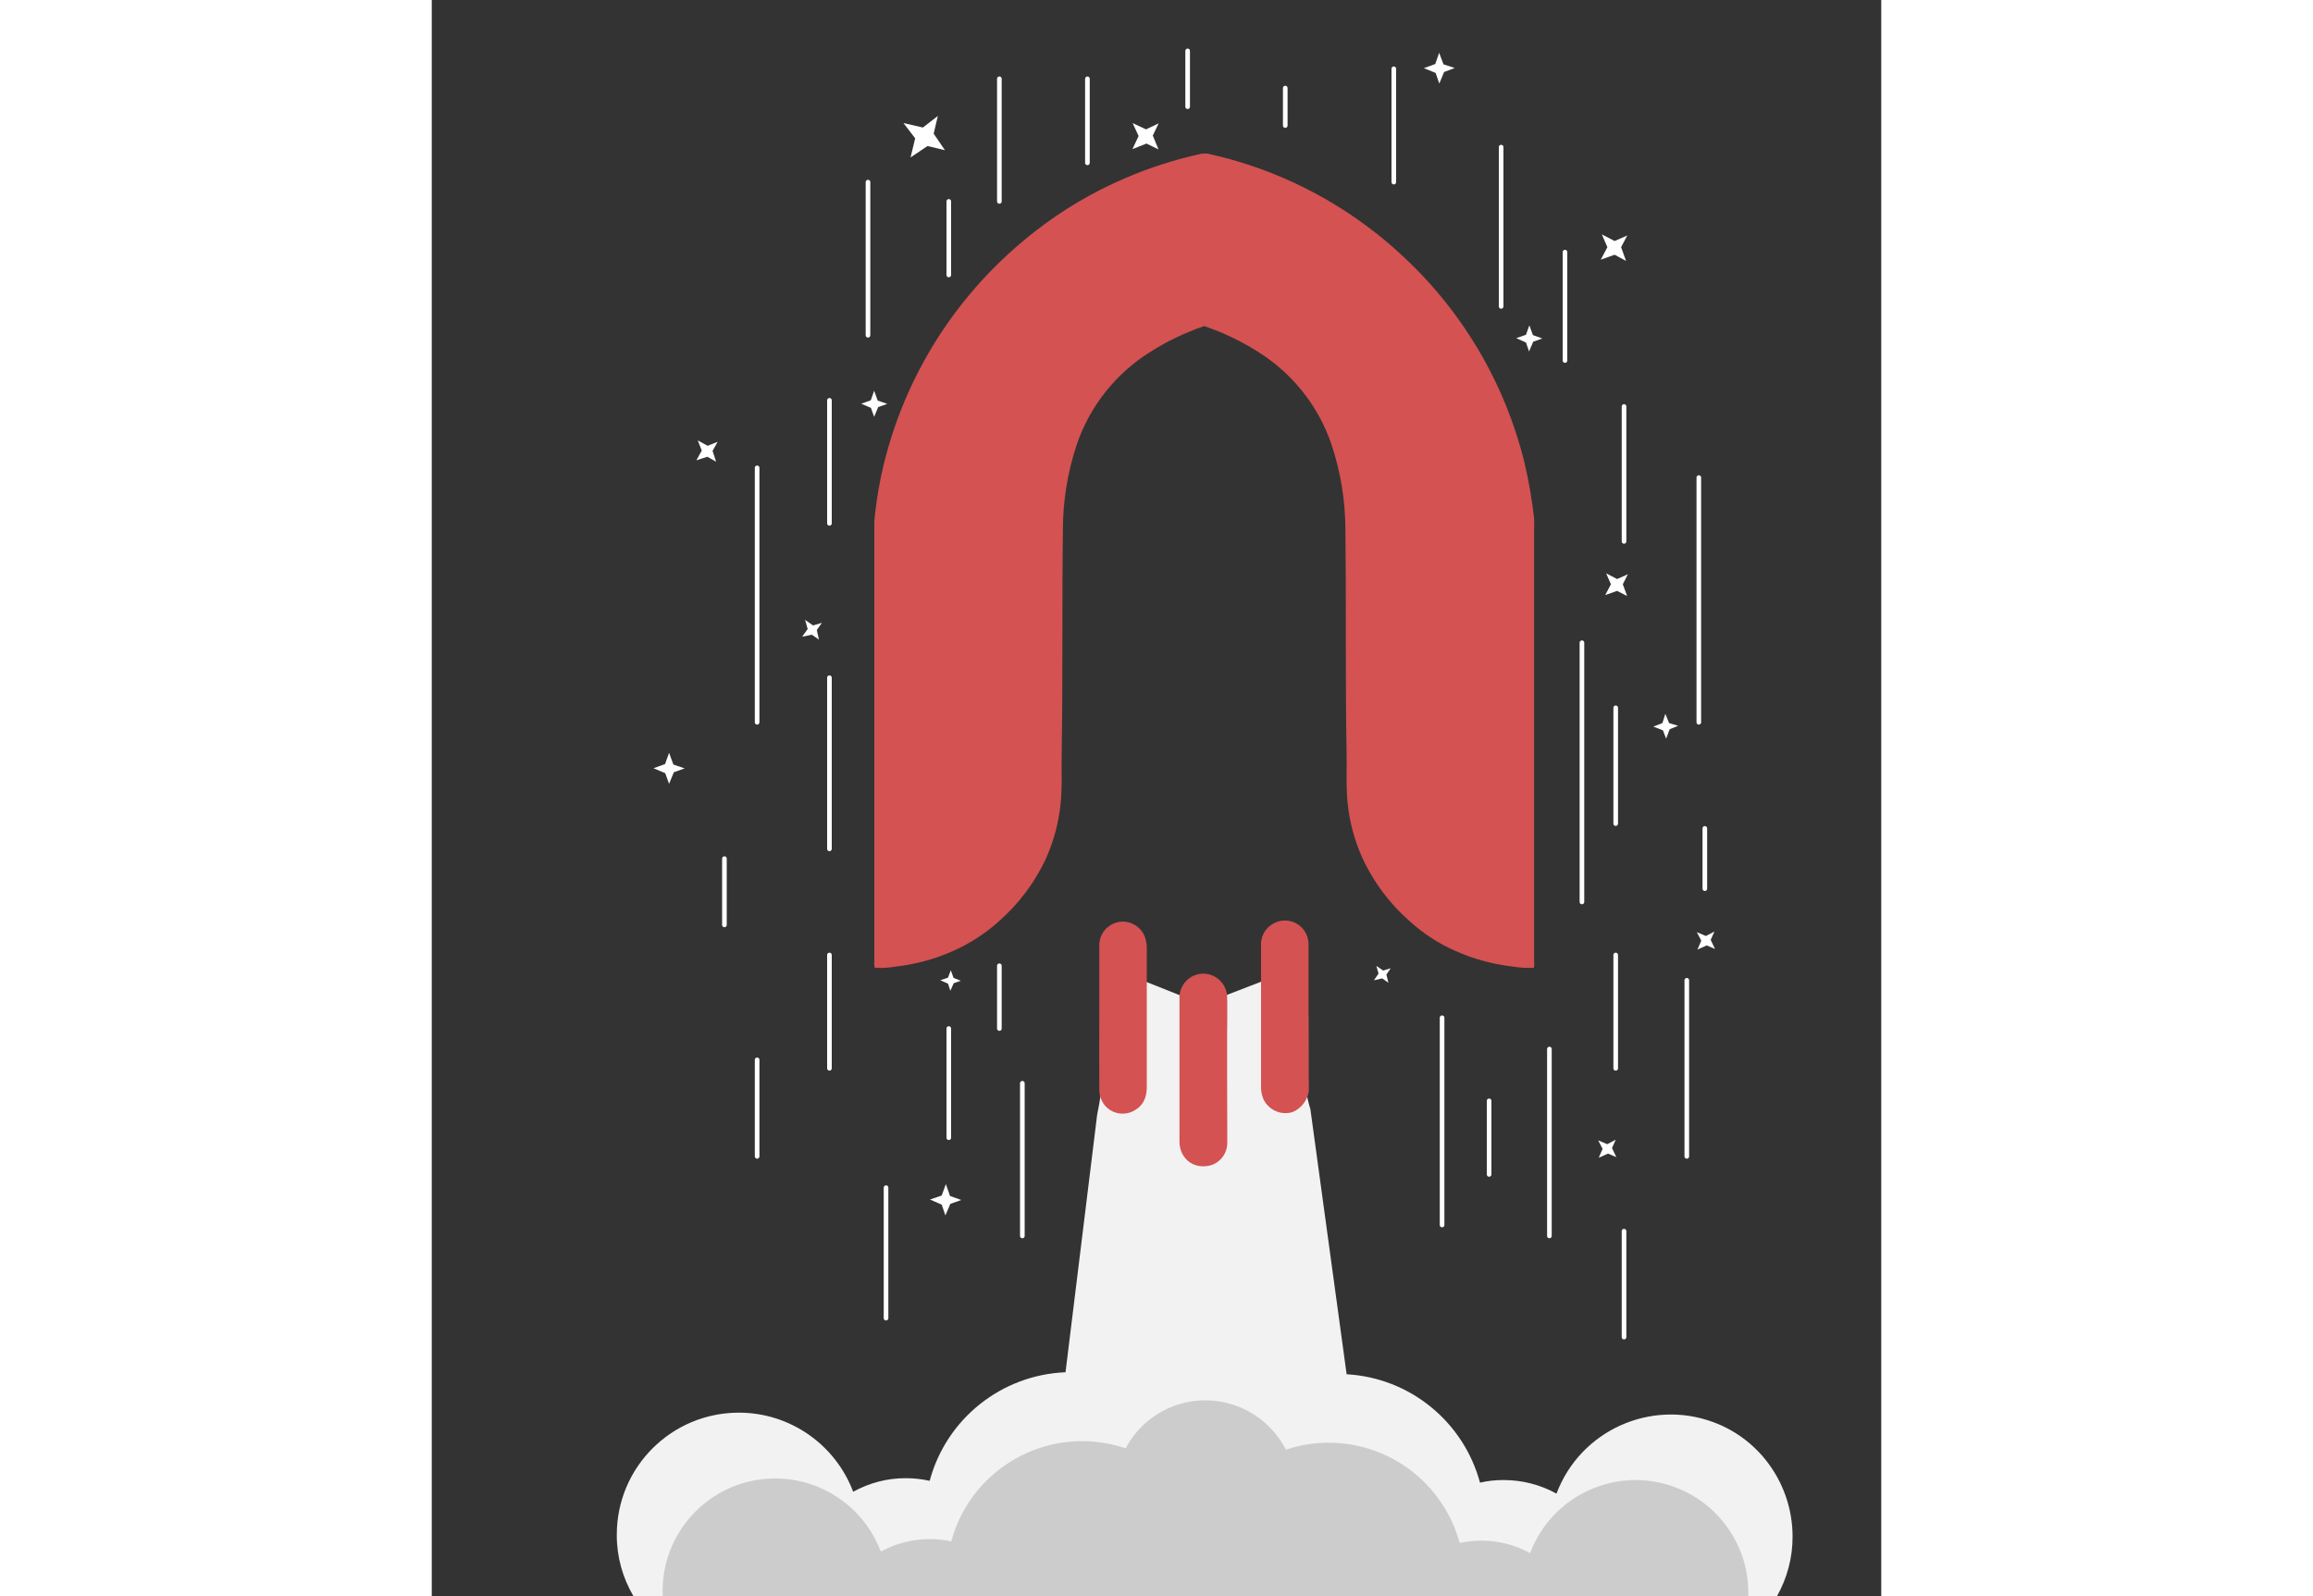 <?xml  version="1.0" encoding="utf-8"?>
<!-- Generator: Adobe Illustrator 25.1.0, SVG Export Plug-In . SVG Version: 6.00 Build 0)  -->
<svg width="1500" version="1.1" id="Layer_1" xmlns="http://www.w3.org/2000/svg" xmlns:xlink="http://www.w3.org/1999/xlink" x="0px" y="0px"
	 viewBox="0 0 940 1035" style="enable-background:new 0 0 940 1035;" xml:space="preserve">
<rect x="0" y="0" width="940" height="1035" fill="#333333" stroke="none"/>
<style type="text/css">
	.st0{fill:#FCFCFC;}
	.st1{fill:#F2F2F2;}
	.st2{fill:#D45252;}
	.st3{fill:#FFFFFF;}
	.st4{fill:none;stroke:#FFFFFF;stroke-width:3;stroke-linecap:round;stroke-linejoin:round;stroke-miterlimit:10;}
	.st5{fill:none;stroke:#FFFFFF;stroke-linecap:round;stroke-linejoin:round;stroke-miterlimit:10;}
	.st6{fill:#CCCCCC;}
</style>
<polygon class="st0" points="519.4,693.5 527.3,696.7 518.8,699.1 516.1,707.3 513.8,698.8 505.5,696.1 514.1,693.9 516.7,685.5 "/>
<g id="MAIN" transform="translate(-1099.1 -204.5)">
	<g id="Layer_1_1_" transform="translate(24)">
		<path id="Path_1" class="st1" d="M1957.6,1200.8c0.1,13.7-3.5,27.1-10.2,39H1206c-7.2-12.2-11-26-10.9-40.1
			c0-43.7,35.4-79.1,79.2-79.1c32.9,0,62.4,20.4,74.1,51.3c10.5-5.8,22.3-8.9,34.3-8.8c5.1,0,10.3,0.6,15.3,1.7
			c10.8-40.2,46.5-68.7,88.1-70.4l20.5-166.9c2-9.5,3.3-19.2,3.9-28.9l3.7-67l50.5,20.1c6.6,2.6,14,2.7,20.6,0.1l54.9-21.2l0.9,69.3
			c0.1,8.1,1.4,16.1,3.8,23.9l23.5,171.9c41,2.3,75.8,30.7,86.5,70.3c5-1.2,10.1-1.7,15.3-1.7c12,0,23.8,3,34.3,8.8
			c15.4-40.9,61.1-61.6,102.1-46.2C1937.1,1138.3,1957.5,1167.8,1957.6,1200.8z"/>
		<g id="Layer_2_1_">
			<g id="Hi_Influencer_Logo">
				<g id="Final_Logo">
					<g id="Smoke">
						<path id="Path_2" class="st2" d="M1643.9,910.9c0,1.2-0.2,2.5-0.6,3.7c-1.6,5.6-6.7,10.6-11.7,11.5
							c-7.1,1.3-14.2-2.4-17.2-8.9c-0.9-2.2-1.4-4.5-1.5-6.9v-92.8c-0.1-1.2,0-2.5,0.3-3.7l0,0c0.9-4.7,4-8.6,8.3-10.7
							c7.5-3.8,16.7-0.8,20.5,6.7c0.7,1.3,1.1,2.6,1.4,4c0.2,1.1,0.3,2.1,0.3,3.2v47.1h0.1C1643.9,879.7,1643.7,895.3,1643.9,910.9z
							"/>
						<path id="Path_3" class="st2" d="M1590.9,898.6L1590.9,898.6l0.1,46.8c0.1,7.1-4.6,13.3-11.5,15c-11.6,2.5-19.4-5.7-19.5-15.3
							V852c-0.3-8.5,6.3-15.7,14.8-16.1c8.5-0.3,15.7,6.3,16.1,14.8c0,1.3,0,2.6,0.1,3.9c0.1,6.9-0.1,13.8-0.1,20.5V898.6z"/>
						<path id="Path_4" class="st2" d="M1538.8,818.8v90.6c0,6.3-1.9,11.6-7.6,15c-7.1,4.4-16.4,2.3-20.8-4.7c0,0,0-0.1,0-0.1
							c-1.3-2-2.1-4.3-2.3-6.7c0-0.3-0.1-0.7-0.1-1.1c-0.1-15.9,0-32,0-47.9v-46.4c0-0.6,0-1.2,0.1-1.7v-0.2
							c0.1-0.6,0.2-1.2,0.3-1.7c2-8.2,10.3-13.3,18.5-11.3c4.7,1.2,8.6,4.5,10.5,9c0.3,0.7,0.5,1.5,0.7,2.3c0.2,1,0.4,2.1,0.6,3.1
							C1538.7,817.5,1538.8,818.1,1538.8,818.8z"/>
					</g>
					<g id="Rocket">
						<path id="Path_5" class="st2" d="M1789.8,832.1c-4.6,0.2-9.2,0-13.8-0.8c-12.8-1.5-25.4-4.9-37.2-10.2
							c-10.7-4.7-20.5-11.1-29.2-18.9c-13.3-11.6-24-25.9-31.3-42c-4.7-10.7-7.8-22-9.1-33.6c-1.3-10.9-0.6-21.8-0.8-32.8
							c-0.9-48.3-0.2-96.6-0.8-144.8c0.1-19.2-3-38.3-9.1-56.5c-8.5-24.9-25.4-46.1-47.8-60c-10.9-6.9-22.5-12.4-34.6-16.5h0.1v-0.6
							h-0.2v0.6l0,0c-12.2,4.1-23.8,9.7-34.6,16.5c-22.4,13.9-39.4,35.1-47.9,60c-6.1,18.2-9.2,37.3-9.1,56.5
							c-0.6,48.3,0,96.6-0.8,144.8c-0.2,10.9,0.5,21.9-0.8,32.8c-1.2,11.6-4.3,22.9-8.9,33.6c-7.3,16.1-18,30.4-31.3,42
							c-8.7,7.8-18.6,14.2-29.2,18.9c-11.8,5.3-24.3,8.7-37.2,10.2c-4.5,0.8-9.2,1.1-13.8,0.8c-0.3-1.2-0.5-2.5-0.3-3.8V546.4
							c-0.1-2.1,0-4.3,0.2-6.4c1.3-12,3.3-23.9,6.2-35.5c12.9-52,40.9-99,80.4-135.2c5.6-5.2,11.5-10.1,17.5-14.8
							c17.9-14,37.6-25.6,58.5-34.5c15.7-6.8,32.1-12,48.9-15.7c0.7-0.2,1.5-0.3,2.3-0.2v0.8h0.2V304c0.8,0,1.5,0.1,2.3,0.2
							c39,8.6,75.6,25.7,107.2,50.2c6.1,4.7,11.9,9.6,17.5,14.8c39.6,36.1,67.6,83.2,80.4,135.2c2.8,11.7,4.8,23.6,6.2,35.5
							c0.2,2.1,0.2,4.3,0.1,6.4v281.9C1790.2,829.6,1790.1,830.9,1789.8,832.1z"/>
						<rect id="Rectangle_2" x="1576" y="304" class="st2" width="0.2" height="0.8"/>
						<path id="Path_6" class="st2" d="M1576,415.4h0.2v0.6h-0.1v-0.6H1576z"/>
						<rect id="Rectangle_3" x="1576" y="304" class="st2" width="0.2" height="0.8"/>
						<path id="Path_7" class="st2" d="M1576,415.4h0.2v0.6h-0.1v-0.6H1576z"/>
					</g>
				</g>
			</g>
		</g>
		<path id="Path_8" class="st3" d="M1643.3,832.3"/>
		<g id="Group_1">
			<line id="Line_1" class="st4" x1="1848.3" y1="1002.9" x2="1848.3" y2="1071.6"/>
			<line id="Line_2" class="st4" x1="1889" y1="840.2" x2="1889" y2="954.4"/>
			<line id="Line_3" class="st4" x1="1842.9" y1="823.8" x2="1842.9" y2="897.3"/>
			<line id="Line_4" class="st4" x1="1799.9" y1="884.8" x2="1799.9" y2="1006"/>
			<line id="Line_5" class="st4" x1="1760.8" y1="918.4" x2="1760.8" y2="966.1"/>
			<line id="Line_6" class="st4" x1="1730.3" y1="864.5" x2="1730.3" y2="998.9"/>
			<line id="Line_7" class="st4" x1="1821" y1="621.3" x2="1821" y2="789.4"/>
			<line id="Line_8" class="st4" x1="1842.9" y1="663.5" x2="1842.9" y2="738.6"/>
			<line id="Line_9" class="st4" x1="1896.8" y1="514.2" x2="1896.8" y2="672.9"/>
			<line id="Line_10" class="st4" x1="1900.7" y1="741.7" x2="1900.7" y2="780.8"/>
			<line id="Line_11" class="st4" x1="1848.3" y1="468.1" x2="1848.3" y2="555.6"/>
			<line id="Line_12" class="st4" x1="1810" y1="368" x2="1810" y2="438.3"/>
			<line id="Line_13" class="st4" x1="1768.6" y1="299.9" x2="1768.6" y2="403.2"/>
			<line id="Line_14" class="st4" x1="1699" y1="249.1" x2="1699" y2="322.6"/>
			<line id="Line_15" class="st4" x1="1628.6" y1="261.6" x2="1628.6" y2="285.9"/>
			<line id="Line_16" class="st4" x1="1565.3" y1="237.5" x2="1565.3" y2="273.7"/>
			<line id="Line_17" class="st4" x1="1500.3" y1="255.6" x2="1500.3" y2="310.1"/>
			<line id="Line_18" class="st4" x1="1443.2" y1="255.6" x2="1443.2" y2="335.1"/>
			<line id="Line_19" class="st4" x1="1410.4" y1="335.1" x2="1410.4" y2="382.8"/>
			<line id="Line_20" class="st4" x1="1358" y1="322.6" x2="1358" y2="421.9"/>
			<line id="Line_21" class="st4" x1="1333" y1="464.1" x2="1333" y2="543.9"/>
			<line id="Line_22" class="st4" x1="1286.1" y1="507.9" x2="1286.1" y2="672.9"/>
			<line id="Line_23" class="st4" x1="1333" y1="644" x2="1333" y2="755"/>
			<line id="Line_24" class="st4" x1="1333" y1="823.8" x2="1333" y2="897.3"/>
			<line id="Line_25" class="st4" x1="1369.7" y1="974.7" x2="1369.7" y2="1059.3"/>
			<line id="Line_26" class="st4" x1="1410.4" y1="871.5" x2="1410.4" y2="942.3"/>
			<line id="Line_27" class="st4" x1="1458.1" y1="907" x2="1458.1" y2="1006"/>
			<line id="Line_28" class="st4" x1="1443.2" y1="830.8" x2="1443.2" y2="871.5"/>
			<line id="Line_29" class="st4" x1="1264.9" y1="761.3" x2="1264.9" y2="804.3"/>
			<line id="Line_30" class="st4" x1="1286.1" y1="891.8" x2="1286.1" y2="954.4"/>
		</g>
		<path id="Path_10" class="st5" d="M1574.4,836.9"/>
		<path id="Path_11" class="st6" d="M1928.9,1237.3v2.4h-704c-0.1-1.1-0.1-2.3-0.1-3.4c0-40.4,32.8-73.1,73.1-73
			c30.4,0,57.7,18.9,68.4,47.4c9.7-5.3,20.6-8.1,31.6-8.1c4.7,0,9.5,0.5,14.1,1.5c12.7-47,61.1-74.7,108.1-61.9c1.7,0.5,3.3,1,5,1.5
			c15.2-28.6,50.6-39.4,79.2-24.2c10.6,5.6,19.2,14.4,24.7,25.1c9-3,18.3-4.5,27.8-4.5c39.7,0,74.5,26.7,84.9,65
			c4.6-1,9.4-1.5,14.1-1.5c11.1,0,22,2.8,31.6,8.1c14.2-37.8,56.4-56.9,94.1-42.7C1910,1179.7,1928.9,1206.9,1928.9,1237.3
			L1928.9,1237.3z"/>
	</g>
</g>
<polygon class="st3" points="318.5,82.7 328.2,75.2 325.5,86.7 332.8,97.4 321.5,94.7 310.5,102.1 313.5,89.7 305.9,79.8 "/>
<polygon class="st3" points="463.2,83.9 471.4,80 467.6,87.9 471.3,96.9 463.5,93.1 454.4,96.7 458.4,88.2 454.5,79.8 "/>
<polygon class="st3" points="289.2,259.8 295.4,261.9 289.5,264 286.9,270.3 284.8,264.5 278.5,261.8 284.7,259.6 286.9,253.4 "/>
<polygon class="st3" points="156.7,495.8 164,498.3 157,500.8 153.9,508.3 151.4,501.4 143.8,498.2 151.3,495.5 153.9,488.2 "/>
<polygon class="st3" points="247.3,405.6 253,403.9 249.7,408.6 251.1,414.8 246.5,411.6 240.2,412.9 243.8,407.9 242.1,402 "/>
<polygon class="st3" points="768.7,375.5 775.7,372.4 772.4,378.9 775.2,386.5 768.7,383.2 761,385.9 764.7,378.9 761.6,371.8 "/>
<polygon class="st3" points="338.4,634.2 343.1,636 338.5,637.6 336.3,642.5 334.8,637.9 329.8,635.7 334.8,634 336.6,629.2 "/>
<polygon class="st3" points="617,629.4 621.9,627.9 619.1,632 620.4,637.3 616.4,634.5 611,635.7 614,631.4 612.6,626.4 "/>
<polygon class="st3" points="762.3,742 767.8,739.1 765.4,744.5 768.2,750.4 762.8,748.1 756.8,750.8 759.3,745 756.4,739.5 "/>
<polygon class="st3" points="826.3,607 831.8,604.1 829.4,609.5 832.2,615.4 826.8,613.1 820.8,615.8 823.3,610 820.4,604.5 "/>
<polygon class="st3" points="336.1,775.6 343.4,778.2 336.3,780.7 333.1,788.2 330.7,781.2 323.1,777.9 330.7,775.3 333.4,767.9 "/>
<polygon class="st3" points="802.4,468.9 808.3,470.7 802.8,472.9 800.5,479 798.4,473.6 792.2,471.2 798.1,468.9 800,462.9 "/>
<polygon class="st3" points="767.1,156.3 775.3,152.7 771.3,160.3 774.5,169.2 767.1,165.2 758.1,168.4 762.4,160.3 758.8,152 "/>
<polygon class="st3" points="714.1,217.3 720.2,219.5 714.3,221.6 711.6,227.9 709.6,222.1 703.3,219.3 709.6,217.1 711.8,211 "/>
<polygon class="st3" points="656.1,41.7 663.4,44.1 656.5,46.7 653.4,54.2 651,47.3 643.4,44.2 650.8,41.5 653.3,34.2 "/>
<polygon class="st3" points="178.9,289.1 185.4,286.5 182.1,292.4 184.4,299.4 178.7,296.2 171.6,298.5 175.1,292.2 172.5,285.6 "/>
</svg>
